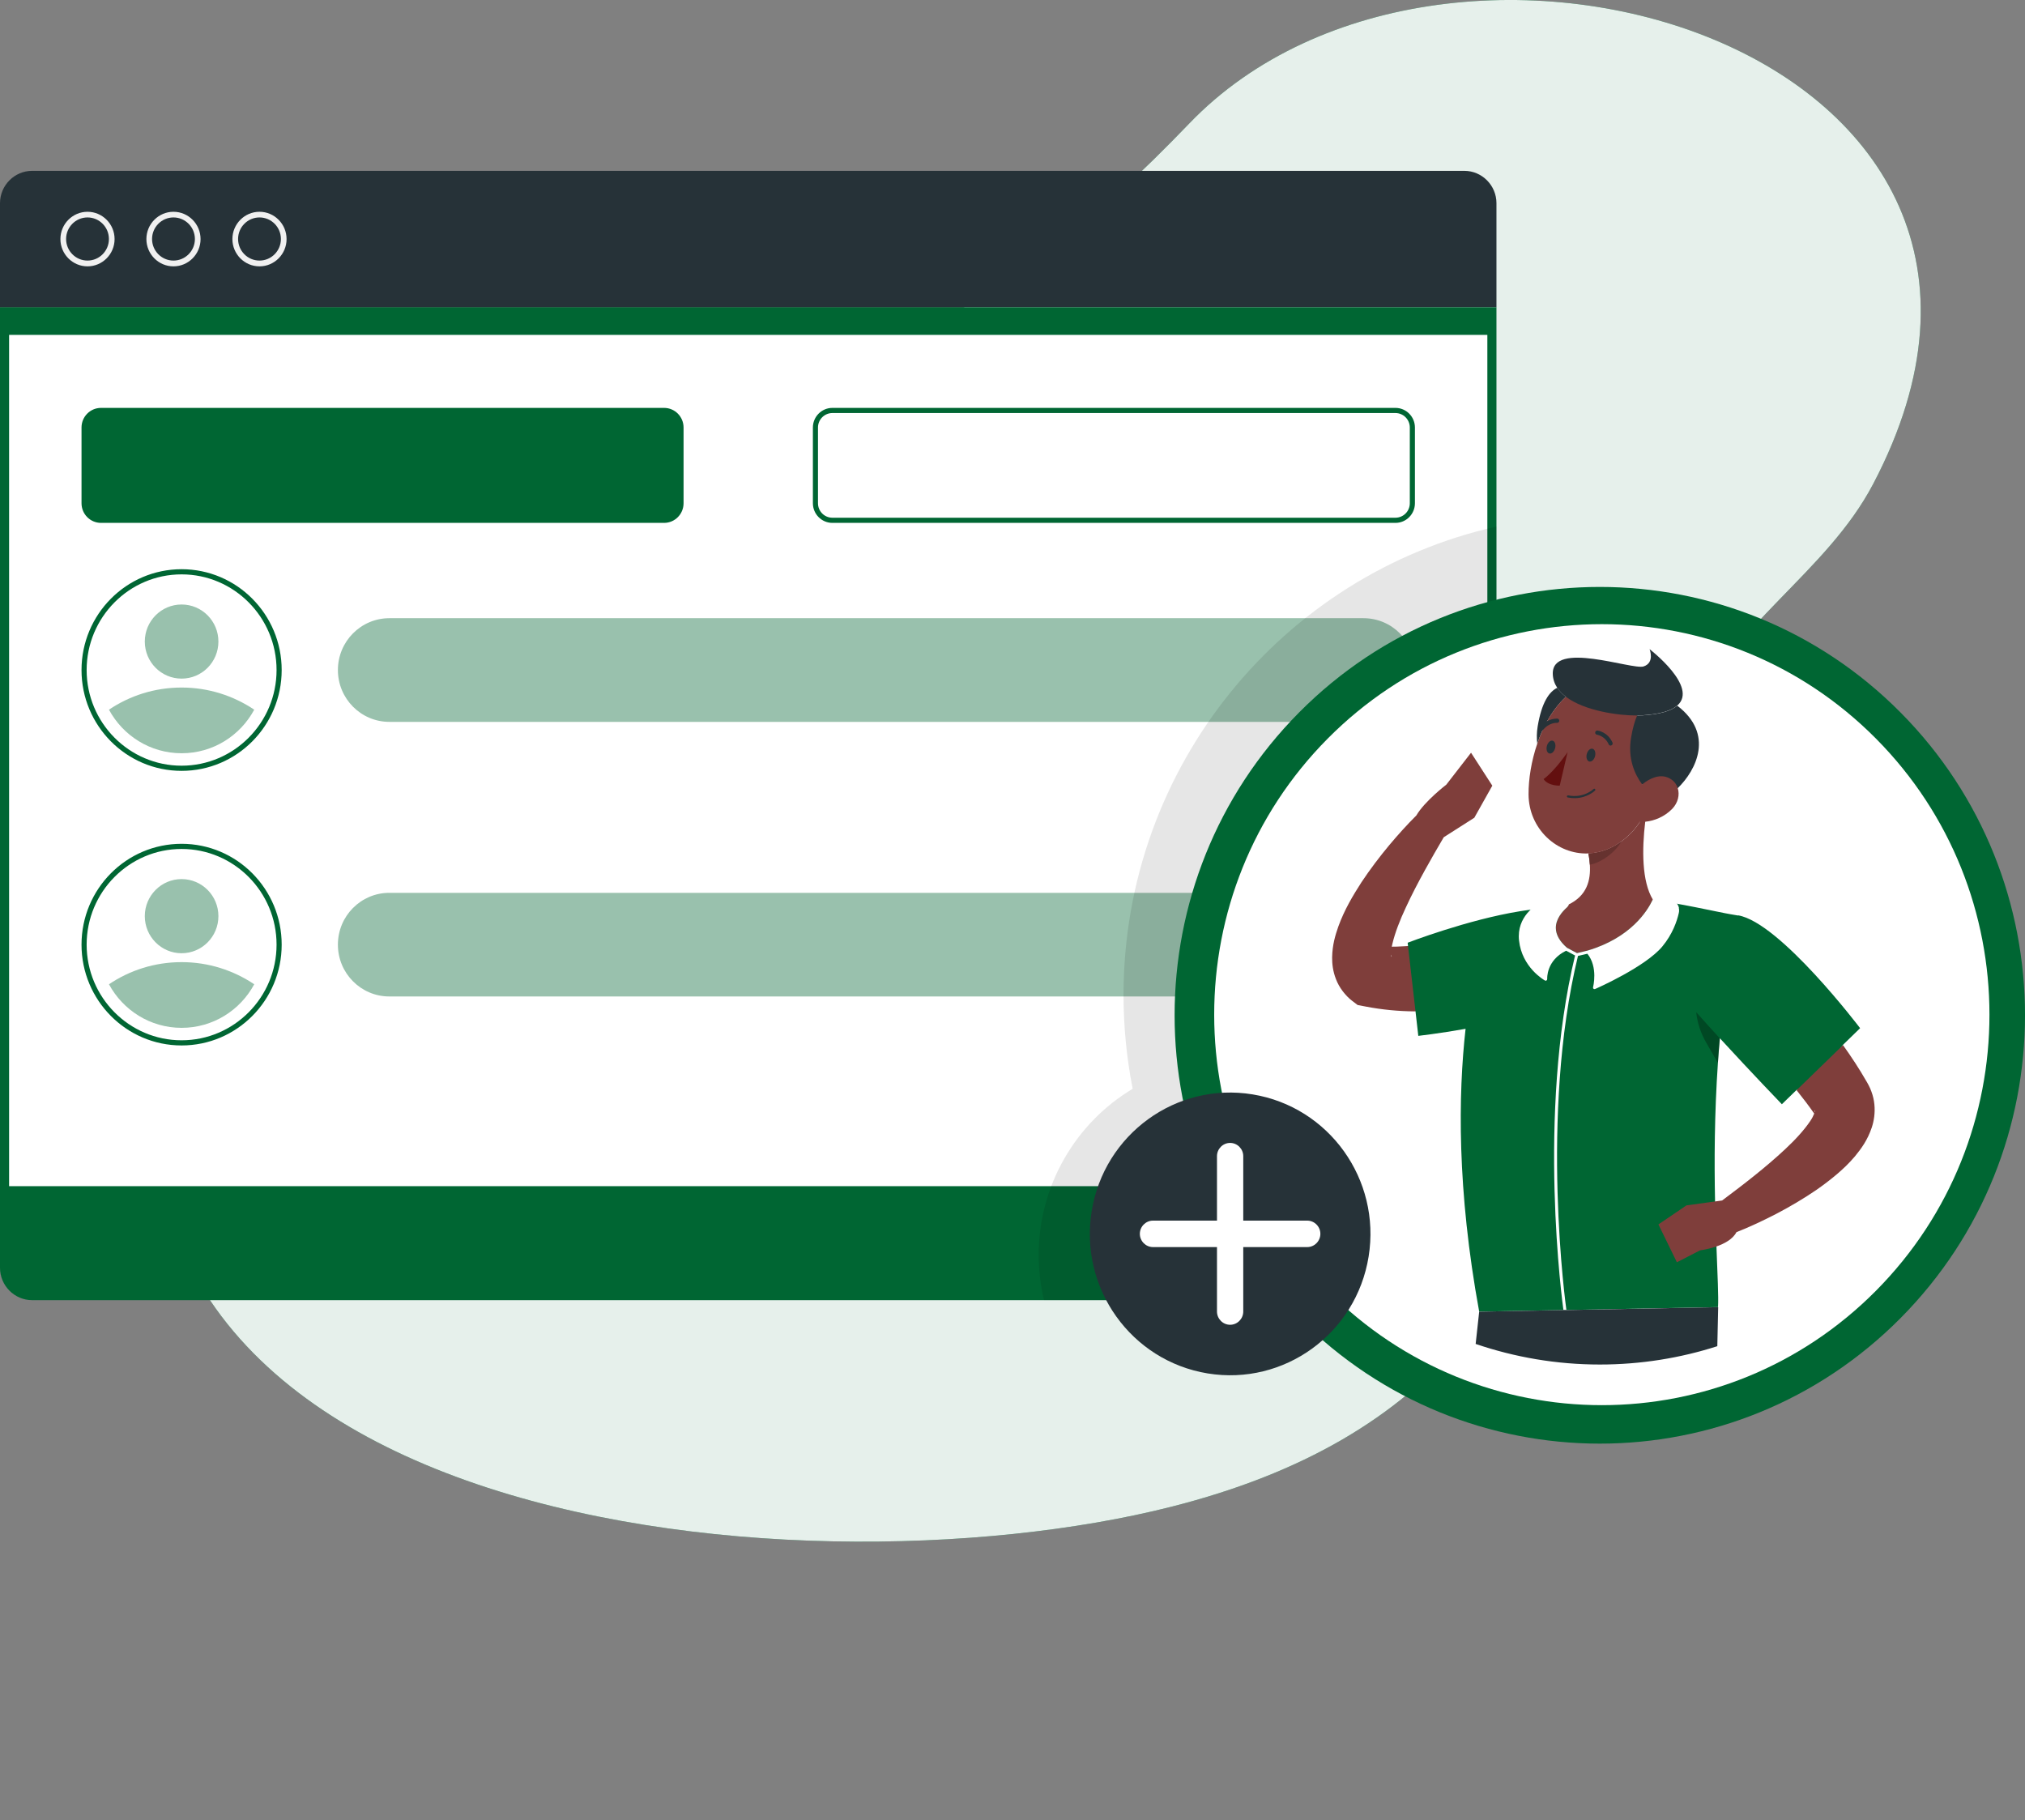<svg width="89" height="80" viewBox="0 0 89 80" fill="none" xmlns="http://www.w3.org/2000/svg">
<rect x="0" y="0" width="89" height="80" fill="#808080" stroke="none"/>
<g clip-path="url(#clip0_13_111)">
<path d="M52.265 5.431C43.722 14.334 39.254 14.979 28.43 19.904C19.582 23.93 10.819 31.758 7.831 41.512C-0.045 67.204 34.954 70.418 51.481 66.225C63.115 63.271 67.772 56.471 70.716 45.187C71.862 40.799 72.197 36.053 74.084 31.875C76.112 27.39 80.264 25.204 82.33 21.266C92.352 2.173 63.652 -6.436 52.265 5.431Z" fill="#006633"/>
<path opacity="0.9" d="M52.265 5.431C43.722 14.334 39.254 14.979 28.43 19.904C19.582 23.93 10.819 31.758 7.831 41.512C-0.045 67.204 34.954 70.418 51.481 66.225C63.115 63.271 67.772 56.471 70.716 45.187C71.862 40.799 72.197 36.053 74.084 31.875C76.112 27.39 80.264 25.204 82.33 21.266C92.352 2.173 63.652 -6.436 52.265 5.431Z" fill="white"/>
<path d="M0 8.93C0 8.149 0.636 7.509 1.411 7.509H64.359C65.134 7.509 65.77 8.149 65.77 8.93V13.504H0V8.93Z" fill="#263238"/>
<path d="M11.405 11.707C10.749 11.707 10.214 11.168 10.214 10.508C10.214 9.847 10.749 9.308 11.405 9.308C12.061 9.308 12.595 9.847 12.595 10.508C12.595 11.168 12.061 11.707 11.405 11.707ZM11.405 9.557C10.886 9.557 10.464 9.982 10.464 10.505C10.464 11.028 10.886 11.453 11.405 11.453C11.924 11.453 12.346 11.028 12.346 10.505C12.346 9.982 11.924 9.557 11.405 9.557Z" fill="#F0F0F0"/>
<path d="M7.624 11.707C6.968 11.707 6.434 11.168 6.434 10.508C6.434 9.847 6.968 9.308 7.624 9.308C8.28 9.308 8.815 9.847 8.815 10.508C8.815 11.168 8.28 11.707 7.624 11.707ZM7.624 9.557C7.105 9.557 6.683 9.982 6.683 10.505C6.683 11.028 7.105 11.453 7.624 11.453C8.143 11.453 8.566 11.028 8.566 10.505C8.566 9.982 8.143 9.557 7.624 9.557Z" fill="#F0F0F0"/>
<path d="M3.846 11.707C3.19 11.707 2.655 11.168 2.655 10.508C2.655 9.847 3.19 9.308 3.846 9.308C4.502 9.308 5.036 9.847 5.036 10.508C5.036 11.168 4.502 11.707 3.846 11.707ZM3.846 9.557C3.327 9.557 2.905 9.982 2.905 10.505C2.905 11.028 3.327 11.453 3.846 11.453C4.365 11.453 4.787 11.028 4.787 10.505C4.787 9.982 4.365 9.557 3.846 9.557Z" fill="#F0F0F0"/>
<path d="M64.359 57.145H1.411C0.636 57.145 0 56.505 0 55.724V13.504H65.77V55.724C65.77 56.505 65.134 57.145 64.359 57.145Z" fill="#006633"/>
<path d="M65.37 14.719H0.4V52.135H65.37V14.719Z" fill="white"/>
<path d="M29.187 17.928H4.439C3.966 17.928 3.583 18.314 3.583 18.79V22.119C3.583 22.596 3.966 22.982 4.439 22.982H29.187C29.66 22.982 30.043 22.596 30.043 22.119V18.79C30.043 18.314 29.66 17.928 29.187 17.928Z" fill="#006633"/>
<path d="M61.331 18.154C61.679 18.154 61.962 18.44 61.962 18.79V22.119C61.962 22.47 61.679 22.755 61.331 22.755H36.583C36.234 22.755 35.951 22.47 35.951 22.119V18.79C35.951 18.44 36.234 18.154 36.583 18.154H61.331ZM61.331 17.928H36.583C36.111 17.928 35.727 18.315 35.727 18.79V22.119C35.727 22.595 36.111 22.982 36.583 22.982H61.331C61.803 22.982 62.187 22.595 62.187 22.119V18.79C62.187 18.315 61.803 17.928 61.331 17.928Z" fill="#006633"/>
<path d="M7.981 25.245C10.282 25.245 12.155 27.13 12.155 29.45C12.155 31.769 10.284 33.654 7.981 33.654C5.679 33.654 3.808 31.769 3.808 29.45C3.808 27.13 5.679 25.245 7.981 25.245ZM7.981 25.018C5.553 25.018 3.583 27.003 3.583 29.45C3.583 31.896 5.553 33.881 7.981 33.881C10.41 33.881 12.38 31.896 12.38 29.45C12.38 27.003 10.41 25.018 7.981 25.018Z" fill="#006633"/>
<path opacity="0.4" d="M11.174 31.192C10.56 32.333 9.363 33.107 7.981 33.107C6.6 33.107 5.403 32.33 4.789 31.192C5.704 30.576 6.8 30.219 7.981 30.219C9.163 30.219 10.259 30.579 11.174 31.192Z" fill="#006633"/>
<path opacity="0.4" d="M7.981 29.827C8.875 29.827 9.599 29.098 9.599 28.198C9.599 27.298 8.875 26.569 7.981 26.569C7.088 26.569 6.364 27.298 6.364 28.198C6.364 29.098 7.088 29.827 7.981 29.827Z" fill="#006633"/>
<path opacity="0.4" d="M59.925 31.728H17.113C15.864 31.728 14.851 30.708 14.851 29.45C14.851 28.191 15.864 27.171 17.113 27.171H59.927C61.176 27.171 62.189 28.191 62.189 29.45C62.189 30.708 61.176 31.728 59.927 31.728H59.925Z" fill="#006633"/>
<path d="M7.981 37.314C10.282 37.314 12.155 39.199 12.155 41.519C12.155 43.838 10.284 45.723 7.981 45.723C5.679 45.723 3.808 43.838 3.808 41.519C3.808 39.199 5.679 37.314 7.981 37.314ZM7.981 37.087C5.553 37.087 3.583 39.072 3.583 41.519C3.583 43.965 5.553 45.95 7.981 45.95C10.41 45.95 12.38 43.965 12.38 41.519C12.38 39.072 10.41 37.087 7.981 37.087Z" fill="#006633"/>
<path opacity="0.4" d="M11.174 43.261C10.56 44.402 9.363 45.176 7.981 45.176C6.6 45.176 5.403 44.399 4.789 43.261C5.704 42.645 6.8 42.288 7.981 42.288C9.163 42.288 10.259 42.648 11.174 43.261Z" fill="#006633"/>
<path opacity="0.4" d="M7.981 41.897C8.875 41.897 9.599 41.167 9.599 40.267C9.599 39.367 8.875 38.638 7.981 38.638C7.088 38.638 6.364 39.367 6.364 40.267C6.364 41.167 7.088 41.897 7.981 41.897Z" fill="#006633"/>
<path opacity="0.4" d="M59.927 39.242H17.111C15.863 39.242 14.851 40.261 14.851 41.519V41.521C14.851 42.778 15.863 43.797 17.111 43.797H59.927C61.175 43.797 62.187 42.778 62.187 41.521V41.519C62.187 40.261 61.175 39.242 59.927 39.242Z" fill="#006633"/>
<path opacity="0.1" d="M49.38 43.732C49.38 45.119 49.515 46.5 49.782 47.855C47.275 49.353 45.651 52.112 45.651 55.149C45.651 55.837 45.732 56.505 45.887 57.145H64.359C65.134 57.145 65.77 56.507 65.77 55.724V23.145C56.403 25.24 49.38 33.675 49.38 43.732Z" fill="black"/>
<path d="M83.527 57.937C90.825 50.584 90.825 38.664 83.527 31.312C76.229 23.959 64.396 23.959 57.098 31.312C49.8 38.664 49.8 50.584 57.098 57.937C64.396 65.289 76.229 65.289 83.527 57.937Z" fill="#006633"/>
<path d="M82.448 56.733C89.101 50.03 89.101 39.163 82.448 32.461C75.795 25.758 65.008 25.758 58.355 32.461C51.701 39.163 51.701 50.03 58.355 56.733C65.008 63.436 75.795 63.436 82.448 56.733Z" fill="white"/>
<path d="M64.653 33.084L63.566 34.487C63.566 34.487 62.612 35.218 62.25 35.84C61.828 36.261 61.439 36.694 61.057 37.148C60.628 37.664 60.219 38.203 59.835 38.78C59.46 39.366 59.094 39.971 58.82 40.724C58.687 41.107 58.559 41.521 58.548 42.08C58.546 42.36 58.579 42.689 58.719 43.042C58.853 43.395 59.121 43.755 59.431 43.992L59.669 44.173L60.026 44.241C60.745 44.379 61.461 44.447 62.164 44.452C62.18 44.452 62.432 44.427 62.448 44.429L62.162 41.566C61.922 41.575 61.405 41.614 61.169 41.609C61.178 41.564 61.187 41.521 61.199 41.473C61.313 40.991 61.531 40.432 61.785 39.891C62.036 39.344 62.326 38.791 62.627 38.244C62.892 37.762 63.175 37.273 63.454 36.798L64.797 35.942L65.588 34.532L64.653 33.084ZM61.147 42.023C61.142 42.007 61.14 41.983 61.138 41.958C61.147 41.976 61.154 41.994 61.158 42.01C61.174 42.064 61.158 42.066 61.147 42.023Z" fill="#7F3E3B"/>
<path d="M72.309 36.114C72.343 35.94 72.289 35.929 72.244 35.929C72.21 35.929 72.1 36.015 72.076 36.119C71.867 36.445 71.608 36.728 71.269 36.974C71.224 37.006 71.182 37.04 71.134 37.069C70.703 37.355 70.249 37.49 69.811 37.508C69.82 37.556 69.829 37.603 69.836 37.651C69.854 37.762 69.865 37.873 69.874 37.984C69.924 38.706 69.737 39.375 68.931 39.76C68.928 39.805 68.821 39.853 68.785 39.885C68.56 40.086 68.246 40.53 68.25 40.914C68.252 41.211 68.524 41.442 68.848 41.722L69.301 42.028L69.917 41.969C71.806 41.41 72.687 39.67 72.646 39.543C72.156 38.737 72.163 37.334 72.309 36.114Z" fill="#7F3E3B"/>
<path d="M76.393 40.24C76.393 40.24 76.267 40.217 76.049 40.181C75.603 40.109 73.597 39.651 72.63 39.563C72.404 40.043 71.669 41.22 69.78 41.779L69.313 41.89L68.872 41.654C68.549 41.374 68.385 41.082 68.383 40.785C68.378 40.401 68.648 40.079 68.872 39.878C68.89 39.862 68.901 39.844 68.91 39.826C68.906 39.771 68.906 39.735 68.91 39.731C68.769 39.749 66.979 40.023 66.826 40.047C64.494 40.421 61.868 41.435 61.868 41.435L61.886 41.598L62.212 44.449L62.335 45.529C62.335 45.529 63.236 45.427 64.413 45.219C64.09 48.102 64.029 52.279 65.011 57.65C66.044 57.629 68.845 57.575 68.845 57.577C71.599 57.525 74.488 57.471 75.508 57.451C75.535 56.998 75.486 56.061 75.439 54.78L75.378 52.802C75.342 51.055 75.349 48.96 75.504 46.708C75.528 46.352 75.558 45.995 75.589 45.633C76.95 47.117 78.314 48.534 78.314 48.534L78.956 47.91C79.781 47.509 80.43 46.791 80.996 45.927L81.753 45.191C81.753 45.191 78.233 40.543 76.391 40.231L76.393 40.24Z" fill="#006633"/>
<path opacity="0.3" d="M74.549 44.488C74.598 44.954 74.749 45.411 74.987 45.823L75.504 46.715C75.528 46.362 75.558 46.002 75.589 45.64C75.234 45.253 74.879 44.861 74.549 44.488Z" fill="black"/>
<path opacity="0.3" d="M75.592 45.64C75.56 46.002 75.531 46.359 75.506 46.715C75.531 46.361 75.56 46.002 75.592 45.642V45.64Z" fill="black"/>
<path opacity="0.2" d="M69.872 37.986C69.865 37.875 69.852 37.766 69.834 37.653C69.852 37.764 69.865 37.875 69.872 37.986Z" fill="black"/>
<path d="M71.269 36.977C71.224 37.008 71.182 37.042 71.134 37.072C70.703 37.357 70.249 37.492 69.811 37.511C69.82 37.558 69.829 37.606 69.836 37.653C69.854 37.764 69.865 37.875 69.874 37.986C69.874 37.993 69.874 37.999 69.874 38.004C70.357 37.925 70.986 37.477 71.269 36.974V36.977Z" fill="#7F3E3B"/>
<path d="M73.792 39.907C73.751 39.724 73.612 39.57 73.419 39.523L72.952 39.409C72.828 39.38 72.709 39.434 72.644 39.541C72.639 39.547 72.633 39.554 72.628 39.563C72.401 40.043 71.667 41.22 69.778 41.779L69.632 41.815L69.31 41.892L68.87 41.657C68.547 41.376 68.383 41.084 68.38 40.788C68.376 40.403 68.645 40.081 68.87 39.88C68.888 39.864 68.926 39.815 68.935 39.796C68.955 39.744 68.951 39.719 68.915 39.694C68.421 39.335 67.309 39.889 67.264 39.986C67.217 40.032 67.169 40.084 67.122 40.14C66.895 40.414 66.704 40.81 66.763 41.34C66.891 42.517 67.859 43.073 67.902 43.096C67.911 43.1 67.922 43.105 67.933 43.105C67.947 43.105 67.958 43.1 67.969 43.094C67.99 43.08 68.001 43.057 68.001 43.033C67.999 42.999 67.958 42.213 68.832 41.786L69.225 41.996C67.536 48.982 68.681 57.351 68.713 57.577C68.796 57.577 68.843 57.577 68.843 57.577C68.843 57.575 68.845 57.573 68.843 57.568C68.832 57.485 67.65 49.039 69.353 42.016L69.766 41.919C70.245 42.508 70.018 43.381 70.016 43.39C70.009 43.415 70.016 43.442 70.036 43.458C70.047 43.469 70.063 43.474 70.079 43.474C70.088 43.474 70.097 43.474 70.106 43.469C70.195 43.431 72.32 42.492 73.062 41.598C73.502 41.066 73.7 40.505 73.785 40.127C73.803 40.052 73.801 39.977 73.785 39.907H73.792Z" fill="white"/>
<path opacity="0.2" d="M71.269 36.977C71.224 37.008 71.182 37.042 71.134 37.072C70.703 37.357 70.249 37.492 69.811 37.511C69.82 37.558 69.829 37.606 69.836 37.653C69.854 37.764 69.865 37.875 69.874 37.986C69.874 37.993 69.874 37.999 69.874 38.004C70.357 37.925 70.986 37.477 71.269 36.974V36.977Z" fill="black"/>
<path d="M68.001 31.697C68.228 31.289 68.502 30.923 68.825 30.626C68.672 30.509 68.542 30.377 68.443 30.23C68.091 30.398 67.756 30.871 67.581 31.93C67.536 32.204 67.536 32.455 67.563 32.688C67.63 32.489 67.709 32.292 67.794 32.102L67.998 31.697H68.001Z" fill="#263238"/>
<path d="M72.174 34.474C73.188 33.292 72.543 31.785 71.95 31.448C72.06 29.868 69.802 29.662 68.823 30.626C68.499 30.921 68.225 31.289 67.998 31.697L67.794 32.102C67.706 32.292 67.63 32.489 67.563 32.688C67.302 33.451 67.178 34.247 67.181 34.913C67.187 36.427 68.427 37.567 69.809 37.511C70.247 37.492 70.701 37.357 71.132 37.072C71.179 37.04 71.222 37.008 71.267 36.977C71.608 36.728 71.864 36.447 72.073 36.121C72.579 35.309 72.446 34.899 72.172 34.476L72.174 34.474Z" fill="#7F3E3B"/>
<path d="M67.673 31.966C67.641 32.007 67.648 32.066 67.686 32.097C67.704 32.111 67.724 32.118 67.747 32.118C67.765 32.118 67.781 32.111 67.796 32.1C67.803 32.095 67.812 32.09 67.819 32.081C68.082 31.753 68.419 31.769 68.432 31.771C68.481 31.774 68.526 31.735 68.531 31.683C68.535 31.631 68.497 31.588 68.445 31.584C68.434 31.584 68.232 31.575 68.001 31.695C67.893 31.751 67.778 31.835 67.673 31.964V31.966Z" fill="#263238"/>
<path d="M70.103 34.679C70.085 34.661 70.056 34.661 70.038 34.679C70.034 34.684 69.602 35.096 68.922 34.96C68.897 34.956 68.872 34.971 68.868 34.996C68.863 35.021 68.879 35.046 68.904 35.051C69.018 35.073 69.128 35.082 69.23 35.08C69.766 35.071 70.088 34.761 70.103 34.745C70.121 34.727 70.121 34.698 70.103 34.679Z" fill="#263238"/>
<path d="M68.892 33.064C68.892 33.064 68.331 33.89 67.841 34.243C68.057 34.555 68.551 34.53 68.551 34.53L68.895 33.061L68.892 33.064Z" fill="#630F0F"/>
<path d="M68.102 33.118C68.203 33.138 68.315 33.03 68.351 32.873C68.387 32.717 68.335 32.575 68.232 32.554C68.131 32.534 68.019 32.643 67.983 32.799C67.947 32.955 67.998 33.098 68.102 33.118Z" fill="#263238"/>
<path d="M69.856 33.471C69.957 33.491 70.07 33.383 70.106 33.227C70.141 33.07 70.09 32.928 69.986 32.907C69.885 32.887 69.773 32.996 69.737 33.152C69.701 33.308 69.753 33.451 69.856 33.471Z" fill="#263238"/>
<path d="M72.156 31.443C72.096 31.448 72.026 31.448 71.952 31.45C71.844 31.701 71.752 32.023 71.685 32.434C71.537 33.34 71.84 34.023 72.174 34.478C72.635 35.266 73.226 35.245 73.736 34.643C74.558 33.847 75.351 32.26 73.716 31.016C73.459 31.237 72.974 31.398 72.156 31.445V31.443Z" fill="#263238"/>
<path d="M73.302 34.175C72.931 34.021 72.511 34.202 72.177 34.476C71.986 34.632 71.824 34.818 71.714 34.989C71.397 35.49 71.51 36.071 72.078 36.121C72.109 36.123 72.141 36.126 72.177 36.126C72.222 36.126 72.267 36.121 72.311 36.117C72.714 36.078 73.161 35.895 73.495 35.551C73.749 35.288 73.832 34.935 73.738 34.641C73.675 34.442 73.534 34.27 73.302 34.175Z" fill="#7F3E3B"/>
<path d="M68.825 30.626C69.647 31.249 71.143 31.452 71.952 31.448C72.026 31.448 72.096 31.446 72.157 31.441C72.974 31.393 73.46 31.233 73.716 31.011C74.666 30.192 72.5 28.531 72.5 28.531C72.5 28.531 72.741 29.128 72.237 29.291C71.734 29.456 68.187 28.126 68.246 29.635C68.255 29.859 68.326 30.056 68.441 30.23C68.538 30.377 68.668 30.509 68.823 30.626H68.825Z" fill="#263238"/>
<path d="M65.011 57.652C65.011 57.652 64.95 58.179 64.856 59.069C66.57 59.653 68.403 59.974 70.312 59.974C72.114 59.974 73.848 59.691 75.477 59.168C75.501 58.093 75.515 57.453 75.515 57.453L68.843 57.58H68.713L65.008 57.652H65.011Z" fill="#263238"/>
<path d="M82.38 48.539C82.362 48.349 82.317 48.156 82.249 47.975C82.216 47.887 82.18 47.794 82.135 47.713L82.068 47.588L82.032 47.527C81.713 46.97 81.364 46.443 81.001 45.934L78.961 47.916C79.233 48.256 79.493 48.595 79.736 48.944C79.702 49.034 79.644 49.15 79.563 49.27C79.296 49.668 78.891 50.109 78.451 50.517C77.615 51.3 76.645 52.049 75.688 52.764L75.376 52.807L74.122 52.979L72.889 53.816L73.7 55.48L74.72 54.955C74.72 54.955 75.061 54.914 75.436 54.785C75.782 54.665 76.155 54.47 76.319 54.156C76.928 53.916 77.496 53.646 78.071 53.35C78.673 53.035 79.264 52.687 79.844 52.291C80.133 52.089 80.419 51.874 80.702 51.635C80.985 51.397 81.266 51.134 81.535 50.813C81.8 50.487 82.077 50.118 82.267 49.553C82.36 49.272 82.418 48.919 82.38 48.539ZM79.754 48.894C79.754 48.883 79.749 48.869 79.749 48.86C79.749 48.806 79.767 48.785 79.767 48.817C79.767 48.833 79.763 48.86 79.754 48.894Z" fill="#7F3E3B"/>
<path d="M60.152 55.228C60.698 51.842 58.415 48.651 55.053 48.101C51.692 47.551 48.524 49.851 47.979 53.238C47.433 56.624 49.716 59.815 53.077 60.365C56.439 60.915 59.606 58.615 60.152 55.228Z" fill="#263238"/>
<path d="M57.454 53.649H54.642V50.815C54.642 50.496 54.381 50.234 54.064 50.234C53.747 50.234 53.487 50.496 53.487 50.815V53.649H50.674C50.358 53.649 50.097 53.911 50.097 54.23C50.097 54.549 50.358 54.812 50.674 54.812H53.487V57.645C53.487 57.964 53.747 58.227 54.064 58.227C54.381 58.227 54.642 57.964 54.642 57.645V54.812H57.454C57.771 54.812 58.031 54.549 58.031 54.23C58.031 53.911 57.771 53.649 57.454 53.649Z" fill="white"/>
<path d="M70.193 32.294C70.211 32.297 70.539 32.349 70.703 32.715C70.719 32.749 70.752 32.772 70.788 32.77C70.802 32.77 70.813 32.767 70.824 32.76C70.872 32.738 70.892 32.684 70.869 32.636C70.658 32.17 70.231 32.111 70.213 32.109C70.164 32.102 70.117 32.138 70.11 32.19C70.103 32.242 70.139 32.287 70.191 32.294H70.193Z" fill="#263238"/>
</g>
<defs>
<clipPath id="clip0_13_111">
<rect width="89" height="80" fill="white"/>
</clipPath>
</defs>
</svg>
